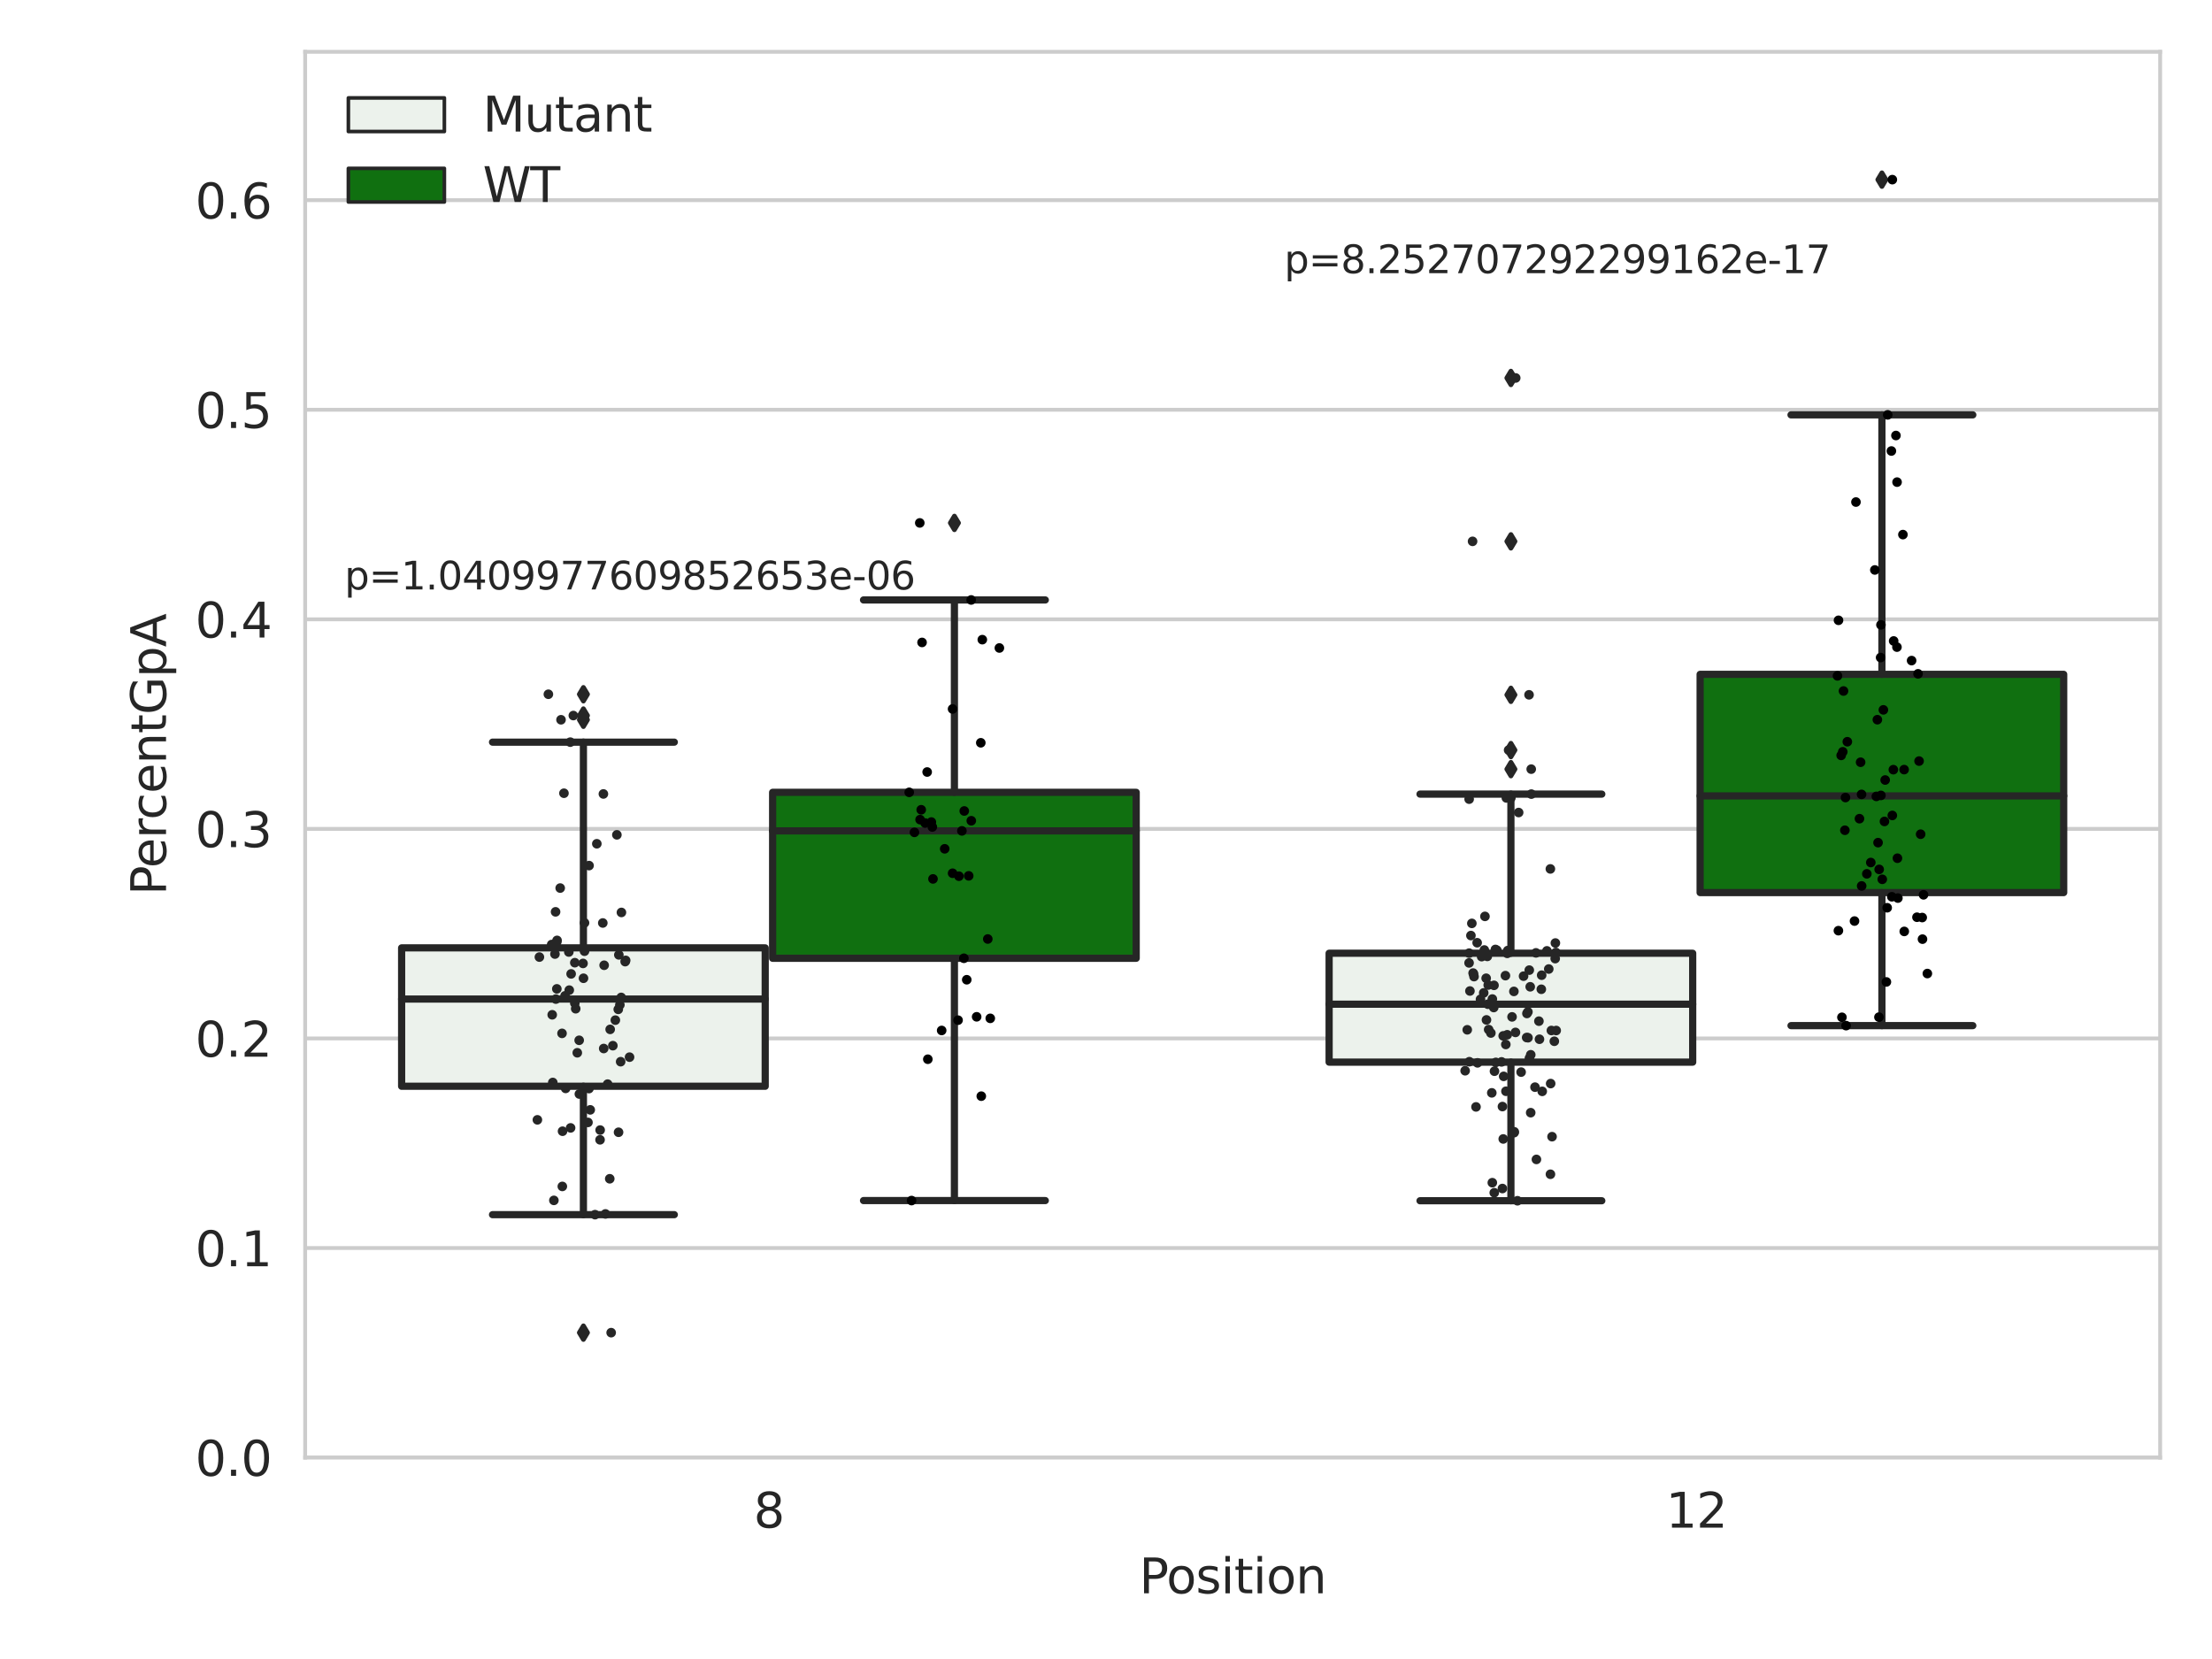 <?xml version="1.0" encoding="utf-8" standalone="no"?>
<!DOCTYPE svg PUBLIC "-//W3C//DTD SVG 1.1//EN"
  "http://www.w3.org/Graphics/SVG/1.1/DTD/svg11.dtd">
<svg xmlns:xlink="http://www.w3.org/1999/xlink" width="460.8pt" height="345.6pt" viewBox="0 0 460.8 345.6" xmlns="http://www.w3.org/2000/svg" version="1.1">
 <defs>
  <style type="text/css">*{stroke-linejoin: round; stroke-linecap: butt}</style>
 </defs>
 <g id="figure_1">
  <g id="patch_1">
   <path d="M 0 345.6 
L 460.8 345.6 
L 460.8 0 
L 0 0 
z
" style="fill: #ffffff"/>
  </g>
  <g id="axes_1">
   <g id="patch_2">
    <path d="M 63.571 303.64 
L 450 303.64 
L 450 10.8 
L 63.571 10.8 
z
" style="fill: #ffffff"/>
   </g>
   <g id="matplotlib.axis_1">
    <g id="xtick_1">
     <g id="text_1">
      <!-- 8 -->
      <g style="fill: #262626" transform="translate(156.997 318.238)scale(0.1 -0.1)">
       <defs>
        <path id="DejaVuSans-38" d="M 2034 2216 
Q 1584 2216 1326 1975 
Q 1069 1734 1069 1313 
Q 1069 891 1326 650 
Q 1584 409 2034 409 
Q 2484 409 2743 651 
Q 3003 894 3003 1313 
Q 3003 1734 2745 1975 
Q 2488 2216 2034 2216 
z
M 1403 2484 
Q 997 2584 770 2862 
Q 544 3141 544 3541 
Q 544 4100 942 4425 
Q 1341 4750 2034 4750 
Q 2731 4750 3128 4425 
Q 3525 4100 3525 3541 
Q 3525 3141 3298 2862 
Q 3072 2584 2669 2484 
Q 3125 2378 3379 2068 
Q 3634 1759 3634 1313 
Q 3634 634 3220 271 
Q 2806 -91 2034 -91 
Q 1263 -91 848 271 
Q 434 634 434 1313 
Q 434 1759 690 2068 
Q 947 2378 1403 2484 
z
M 1172 3481 
Q 1172 3119 1398 2916 
Q 1625 2713 2034 2713 
Q 2441 2713 2670 2916 
Q 2900 3119 2900 3481 
Q 2900 3844 2670 4047 
Q 2441 4250 2034 4250 
Q 1625 4250 1398 4047 
Q 1172 3844 1172 3481 
z
" transform="scale(0.016)"/>
       </defs>
       <use xlink:href="#DejaVuSans-38"/>
      </g>
     </g>
    </g>
    <g id="xtick_2">
     <g id="text_2">
      <!-- 12 -->
      <g style="fill: #262626" transform="translate(347.03 318.238)scale(0.1 -0.1)">
       <defs>
        <path id="DejaVuSans-31" d="M 794 531 
L 1825 531 
L 1825 4091 
L 703 3866 
L 703 4441 
L 1819 4666 
L 2450 4666 
L 2450 531 
L 3481 531 
L 3481 0 
L 794 0 
L 794 531 
z
" transform="scale(0.016)"/>
        <path id="DejaVuSans-32" d="M 1228 531 
L 3431 531 
L 3431 0 
L 469 0 
L 469 531 
Q 828 903 1448 1529 
Q 2069 2156 2228 2338 
Q 2531 2678 2651 2914 
Q 2772 3150 2772 3378 
Q 2772 3750 2511 3984 
Q 2250 4219 1831 4219 
Q 1534 4219 1204 4116 
Q 875 4013 500 3803 
L 500 4441 
Q 881 4594 1212 4672 
Q 1544 4750 1819 4750 
Q 2544 4750 2975 4387 
Q 3406 4025 3406 3419 
Q 3406 3131 3298 2873 
Q 3191 2616 2906 2266 
Q 2828 2175 2409 1742 
Q 1991 1309 1228 531 
z
" transform="scale(0.016)"/>
       </defs>
       <use xlink:href="#DejaVuSans-31"/>
       <use xlink:href="#DejaVuSans-32" x="63.623"/>
      </g>
     </g>
    </g>
    <g id="text_3">
     <!-- Position -->
     <g style="fill: #262626" transform="translate(237.322 331.917)scale(0.1 -0.1)">
      <defs>
       <path id="DejaVuSans-50" d="M 1259 4147 
L 1259 2394 
L 2053 2394 
Q 2494 2394 2734 2622 
Q 2975 2850 2975 3272 
Q 2975 3691 2734 3919 
Q 2494 4147 2053 4147 
L 1259 4147 
z
M 628 4666 
L 2053 4666 
Q 2838 4666 3239 4311 
Q 3641 3956 3641 3272 
Q 3641 2581 3239 2228 
Q 2838 1875 2053 1875 
L 1259 1875 
L 1259 0 
L 628 0 
L 628 4666 
z
" transform="scale(0.016)"/>
       <path id="DejaVuSans-6f" d="M 1959 3097 
Q 1497 3097 1228 2736 
Q 959 2375 959 1747 
Q 959 1119 1226 758 
Q 1494 397 1959 397 
Q 2419 397 2687 759 
Q 2956 1122 2956 1747 
Q 2956 2369 2687 2733 
Q 2419 3097 1959 3097 
z
M 1959 3584 
Q 2709 3584 3137 3096 
Q 3566 2609 3566 1747 
Q 3566 888 3137 398 
Q 2709 -91 1959 -91 
Q 1206 -91 779 398 
Q 353 888 353 1747 
Q 353 2609 779 3096 
Q 1206 3584 1959 3584 
z
" transform="scale(0.016)"/>
       <path id="DejaVuSans-73" d="M 2834 3397 
L 2834 2853 
Q 2591 2978 2328 3040 
Q 2066 3103 1784 3103 
Q 1356 3103 1142 2972 
Q 928 2841 928 2578 
Q 928 2378 1081 2264 
Q 1234 2150 1697 2047 
L 1894 2003 
Q 2506 1872 2764 1633 
Q 3022 1394 3022 966 
Q 3022 478 2636 193 
Q 2250 -91 1575 -91 
Q 1294 -91 989 -36 
Q 684 19 347 128 
L 347 722 
Q 666 556 975 473 
Q 1284 391 1588 391 
Q 1994 391 2212 530 
Q 2431 669 2431 922 
Q 2431 1156 2273 1281 
Q 2116 1406 1581 1522 
L 1381 1569 
Q 847 1681 609 1914 
Q 372 2147 372 2553 
Q 372 3047 722 3315 
Q 1072 3584 1716 3584 
Q 2034 3584 2315 3537 
Q 2597 3491 2834 3397 
z
" transform="scale(0.016)"/>
       <path id="DejaVuSans-69" d="M 603 3500 
L 1178 3500 
L 1178 0 
L 603 0 
L 603 3500 
z
M 603 4863 
L 1178 4863 
L 1178 4134 
L 603 4134 
L 603 4863 
z
" transform="scale(0.016)"/>
       <path id="DejaVuSans-74" d="M 1172 4494 
L 1172 3500 
L 2356 3500 
L 2356 3053 
L 1172 3053 
L 1172 1153 
Q 1172 725 1289 603 
Q 1406 481 1766 481 
L 2356 481 
L 2356 0 
L 1766 0 
Q 1100 0 847 248 
Q 594 497 594 1153 
L 594 3053 
L 172 3053 
L 172 3500 
L 594 3500 
L 594 4494 
L 1172 4494 
z
" transform="scale(0.016)"/>
       <path id="DejaVuSans-6e" d="M 3513 2113 
L 3513 0 
L 2938 0 
L 2938 2094 
Q 2938 2591 2744 2837 
Q 2550 3084 2163 3084 
Q 1697 3084 1428 2787 
Q 1159 2491 1159 1978 
L 1159 0 
L 581 0 
L 581 3500 
L 1159 3500 
L 1159 2956 
Q 1366 3272 1645 3428 
Q 1925 3584 2291 3584 
Q 2894 3584 3203 3211 
Q 3513 2838 3513 2113 
z
" transform="scale(0.016)"/>
      </defs>
      <use xlink:href="#DejaVuSans-50"/>
      <use xlink:href="#DejaVuSans-6f" x="56.678"/>
      <use xlink:href="#DejaVuSans-73" x="117.859"/>
      <use xlink:href="#DejaVuSans-69" x="169.959"/>
      <use xlink:href="#DejaVuSans-74" x="197.742"/>
      <use xlink:href="#DejaVuSans-69" x="236.951"/>
      <use xlink:href="#DejaVuSans-6f" x="264.734"/>
      <use xlink:href="#DejaVuSans-6e" x="325.916"/>
     </g>
    </g>
   </g>
   <g id="matplotlib.axis_2">
    <g id="ytick_1">
     <g id="line2d_1">
      <path d="M 63.571 303.64 
L 450 303.64 
" clip-path="url(#p629326b044)" style="fill: none; stroke: #cccccc; stroke-width: 0.8; stroke-linecap: round"/>
     </g>
     <g id="text_4">
      <!-- 0.0 -->
      <g style="fill: #262626" transform="translate(40.668 307.439)scale(0.1 -0.1)">
       <defs>
        <path id="DejaVuSans-30" d="M 2034 4250 
Q 1547 4250 1301 3770 
Q 1056 3291 1056 2328 
Q 1056 1369 1301 889 
Q 1547 409 2034 409 
Q 2525 409 2770 889 
Q 3016 1369 3016 2328 
Q 3016 3291 2770 3770 
Q 2525 4250 2034 4250 
z
M 2034 4750 
Q 2819 4750 3233 4129 
Q 3647 3509 3647 2328 
Q 3647 1150 3233 529 
Q 2819 -91 2034 -91 
Q 1250 -91 836 529 
Q 422 1150 422 2328 
Q 422 3509 836 4129 
Q 1250 4750 2034 4750 
z
" transform="scale(0.016)"/>
        <path id="DejaVuSans-2e" d="M 684 794 
L 1344 794 
L 1344 0 
L 684 0 
L 684 794 
z
" transform="scale(0.016)"/>
       </defs>
       <use xlink:href="#DejaVuSans-30"/>
       <use xlink:href="#DejaVuSans-2e" x="63.623"/>
       <use xlink:href="#DejaVuSans-30" x="95.41"/>
      </g>
     </g>
    </g>
    <g id="ytick_2">
     <g id="line2d_2">
      <path d="M 63.571 259.984 
L 450 259.984 
" clip-path="url(#p629326b044)" style="fill: none; stroke: #cccccc; stroke-width: 0.8; stroke-linecap: round"/>
     </g>
     <g id="text_5">
      <!-- 0.1 -->
      <g style="fill: #262626" transform="translate(40.668 263.783)scale(0.1 -0.1)">
       <use xlink:href="#DejaVuSans-30"/>
       <use xlink:href="#DejaVuSans-2e" x="63.623"/>
       <use xlink:href="#DejaVuSans-31" x="95.41"/>
      </g>
     </g>
    </g>
    <g id="ytick_3">
     <g id="line2d_3">
      <path d="M 63.571 216.328 
L 450 216.328 
" clip-path="url(#p629326b044)" style="fill: none; stroke: #cccccc; stroke-width: 0.8; stroke-linecap: round"/>
     </g>
     <g id="text_6">
      <!-- 0.2 -->
      <g style="fill: #262626" transform="translate(40.668 220.127)scale(0.1 -0.1)">
       <use xlink:href="#DejaVuSans-30"/>
       <use xlink:href="#DejaVuSans-2e" x="63.623"/>
       <use xlink:href="#DejaVuSans-32" x="95.41"/>
      </g>
     </g>
    </g>
    <g id="ytick_4">
     <g id="line2d_4">
      <path d="M 63.571 172.671 
L 450 172.671 
" clip-path="url(#p629326b044)" style="fill: none; stroke: #cccccc; stroke-width: 0.8; stroke-linecap: round"/>
     </g>
     <g id="text_7">
      <!-- 0.3 -->
      <g style="fill: #262626" transform="translate(40.668 176.47)scale(0.1 -0.1)">
       <defs>
        <path id="DejaVuSans-33" d="M 2597 2516 
Q 3050 2419 3304 2112 
Q 3559 1806 3559 1356 
Q 3559 666 3084 287 
Q 2609 -91 1734 -91 
Q 1441 -91 1130 -33 
Q 819 25 488 141 
L 488 750 
Q 750 597 1062 519 
Q 1375 441 1716 441 
Q 2309 441 2620 675 
Q 2931 909 2931 1356 
Q 2931 1769 2642 2001 
Q 2353 2234 1838 2234 
L 1294 2234 
L 1294 2753 
L 1863 2753 
Q 2328 2753 2575 2939 
Q 2822 3125 2822 3475 
Q 2822 3834 2567 4026 
Q 2313 4219 1838 4219 
Q 1578 4219 1281 4162 
Q 984 4106 628 3988 
L 628 4550 
Q 988 4650 1302 4700 
Q 1616 4750 1894 4750 
Q 2613 4750 3031 4423 
Q 3450 4097 3450 3541 
Q 3450 3153 3228 2886 
Q 3006 2619 2597 2516 
z
" transform="scale(0.016)"/>
       </defs>
       <use xlink:href="#DejaVuSans-30"/>
       <use xlink:href="#DejaVuSans-2e" x="63.623"/>
       <use xlink:href="#DejaVuSans-33" x="95.41"/>
      </g>
     </g>
    </g>
    <g id="ytick_5">
     <g id="line2d_5">
      <path d="M 63.571 129.015 
L 450 129.015 
" clip-path="url(#p629326b044)" style="fill: none; stroke: #cccccc; stroke-width: 0.8; stroke-linecap: round"/>
     </g>
     <g id="text_8">
      <!-- 0.4 -->
      <g style="fill: #262626" transform="translate(40.668 132.814)scale(0.1 -0.1)">
       <defs>
        <path id="DejaVuSans-34" d="M 2419 4116 
L 825 1625 
L 2419 1625 
L 2419 4116 
z
M 2253 4666 
L 3047 4666 
L 3047 1625 
L 3713 1625 
L 3713 1100 
L 3047 1100 
L 3047 0 
L 2419 0 
L 2419 1100 
L 313 1100 
L 313 1709 
L 2253 4666 
z
" transform="scale(0.016)"/>
       </defs>
       <use xlink:href="#DejaVuSans-30"/>
       <use xlink:href="#DejaVuSans-2e" x="63.623"/>
       <use xlink:href="#DejaVuSans-34" x="95.41"/>
      </g>
     </g>
    </g>
    <g id="ytick_6">
     <g id="line2d_6">
      <path d="M 63.571 85.359 
L 450 85.359 
" clip-path="url(#p629326b044)" style="fill: none; stroke: #cccccc; stroke-width: 0.8; stroke-linecap: round"/>
     </g>
     <g id="text_9">
      <!-- 0.5 -->
      <g style="fill: #262626" transform="translate(40.668 89.158)scale(0.1 -0.1)">
       <defs>
        <path id="DejaVuSans-35" d="M 691 4666 
L 3169 4666 
L 3169 4134 
L 1269 4134 
L 1269 2991 
Q 1406 3038 1543 3061 
Q 1681 3084 1819 3084 
Q 2600 3084 3056 2656 
Q 3513 2228 3513 1497 
Q 3513 744 3044 326 
Q 2575 -91 1722 -91 
Q 1428 -91 1123 -41 
Q 819 9 494 109 
L 494 744 
Q 775 591 1075 516 
Q 1375 441 1709 441 
Q 2250 441 2565 725 
Q 2881 1009 2881 1497 
Q 2881 1984 2565 2268 
Q 2250 2553 1709 2553 
Q 1456 2553 1204 2497 
Q 953 2441 691 2322 
L 691 4666 
z
" transform="scale(0.016)"/>
       </defs>
       <use xlink:href="#DejaVuSans-30"/>
       <use xlink:href="#DejaVuSans-2e" x="63.623"/>
       <use xlink:href="#DejaVuSans-35" x="95.41"/>
      </g>
     </g>
    </g>
    <g id="ytick_7">
     <g id="line2d_7">
      <path d="M 63.571 41.703 
L 450 41.703 
" clip-path="url(#p629326b044)" style="fill: none; stroke: #cccccc; stroke-width: 0.8; stroke-linecap: round"/>
     </g>
     <g id="text_10">
      <!-- 0.6 -->
      <g style="fill: #262626" transform="translate(40.668 45.502)scale(0.1 -0.1)">
       <defs>
        <path id="DejaVuSans-36" d="M 2113 2584 
Q 1688 2584 1439 2293 
Q 1191 2003 1191 1497 
Q 1191 994 1439 701 
Q 1688 409 2113 409 
Q 2538 409 2786 701 
Q 3034 994 3034 1497 
Q 3034 2003 2786 2293 
Q 2538 2584 2113 2584 
z
M 3366 4563 
L 3366 3988 
Q 3128 4100 2886 4159 
Q 2644 4219 2406 4219 
Q 1781 4219 1451 3797 
Q 1122 3375 1075 2522 
Q 1259 2794 1537 2939 
Q 1816 3084 2150 3084 
Q 2853 3084 3261 2657 
Q 3669 2231 3669 1497 
Q 3669 778 3244 343 
Q 2819 -91 2113 -91 
Q 1303 -91 875 529 
Q 447 1150 447 2328 
Q 447 3434 972 4092 
Q 1497 4750 2381 4750 
Q 2619 4750 2861 4703 
Q 3103 4656 3366 4563 
z
" transform="scale(0.016)"/>
       </defs>
       <use xlink:href="#DejaVuSans-30"/>
       <use xlink:href="#DejaVuSans-2e" x="63.623"/>
       <use xlink:href="#DejaVuSans-36" x="95.41"/>
      </g>
     </g>
    </g>
    <g id="text_11">
     <!-- PercentGpA -->
     <g style="fill: #262626" transform="translate(34.588 186.497)rotate(-90)scale(0.1 -0.1)">
      <defs>
       <path id="DejaVuSans-65" d="M 3597 1894 
L 3597 1613 
L 953 1613 
Q 991 1019 1311 708 
Q 1631 397 2203 397 
Q 2534 397 2845 478 
Q 3156 559 3463 722 
L 3463 178 
Q 3153 47 2828 -22 
Q 2503 -91 2169 -91 
Q 1331 -91 842 396 
Q 353 884 353 1716 
Q 353 2575 817 3079 
Q 1281 3584 2069 3584 
Q 2775 3584 3186 3129 
Q 3597 2675 3597 1894 
z
M 3022 2063 
Q 3016 2534 2758 2815 
Q 2500 3097 2075 3097 
Q 1594 3097 1305 2825 
Q 1016 2553 972 2059 
L 3022 2063 
z
" transform="scale(0.016)"/>
       <path id="DejaVuSans-72" d="M 2631 2963 
Q 2534 3019 2420 3045 
Q 2306 3072 2169 3072 
Q 1681 3072 1420 2755 
Q 1159 2438 1159 1844 
L 1159 0 
L 581 0 
L 581 3500 
L 1159 3500 
L 1159 2956 
Q 1341 3275 1631 3429 
Q 1922 3584 2338 3584 
Q 2397 3584 2469 3576 
Q 2541 3569 2628 3553 
L 2631 2963 
z
" transform="scale(0.016)"/>
       <path id="DejaVuSans-63" d="M 3122 3366 
L 3122 2828 
Q 2878 2963 2633 3030 
Q 2388 3097 2138 3097 
Q 1578 3097 1268 2742 
Q 959 2388 959 1747 
Q 959 1106 1268 751 
Q 1578 397 2138 397 
Q 2388 397 2633 464 
Q 2878 531 3122 666 
L 3122 134 
Q 2881 22 2623 -34 
Q 2366 -91 2075 -91 
Q 1284 -91 818 406 
Q 353 903 353 1747 
Q 353 2603 823 3093 
Q 1294 3584 2113 3584 
Q 2378 3584 2631 3529 
Q 2884 3475 3122 3366 
z
" transform="scale(0.016)"/>
       <path id="DejaVuSans-47" d="M 3809 666 
L 3809 1919 
L 2778 1919 
L 2778 2438 
L 4434 2438 
L 4434 434 
Q 4069 175 3628 42 
Q 3188 -91 2688 -91 
Q 1594 -91 976 548 
Q 359 1188 359 2328 
Q 359 3472 976 4111 
Q 1594 4750 2688 4750 
Q 3144 4750 3555 4637 
Q 3966 4525 4313 4306 
L 4313 3634 
Q 3963 3931 3569 4081 
Q 3175 4231 2741 4231 
Q 1884 4231 1454 3753 
Q 1025 3275 1025 2328 
Q 1025 1384 1454 906 
Q 1884 428 2741 428 
Q 3075 428 3337 486 
Q 3600 544 3809 666 
z
" transform="scale(0.016)"/>
       <path id="DejaVuSans-70" d="M 1159 525 
L 1159 -1331 
L 581 -1331 
L 581 3500 
L 1159 3500 
L 1159 2969 
Q 1341 3281 1617 3432 
Q 1894 3584 2278 3584 
Q 2916 3584 3314 3078 
Q 3713 2572 3713 1747 
Q 3713 922 3314 415 
Q 2916 -91 2278 -91 
Q 1894 -91 1617 61 
Q 1341 213 1159 525 
z
M 3116 1747 
Q 3116 2381 2855 2742 
Q 2594 3103 2138 3103 
Q 1681 3103 1420 2742 
Q 1159 2381 1159 1747 
Q 1159 1113 1420 752 
Q 1681 391 2138 391 
Q 2594 391 2855 752 
Q 3116 1113 3116 1747 
z
" transform="scale(0.016)"/>
       <path id="DejaVuSans-41" d="M 2188 4044 
L 1331 1722 
L 3047 1722 
L 2188 4044 
z
M 1831 4666 
L 2547 4666 
L 4325 0 
L 3669 0 
L 3244 1197 
L 1141 1197 
L 716 0 
L 50 0 
L 1831 4666 
z
" transform="scale(0.016)"/>
      </defs>
      <use xlink:href="#DejaVuSans-50"/>
      <use xlink:href="#DejaVuSans-65" x="56.678"/>
      <use xlink:href="#DejaVuSans-72" x="118.201"/>
      <use xlink:href="#DejaVuSans-63" x="157.064"/>
      <use xlink:href="#DejaVuSans-65" x="212.045"/>
      <use xlink:href="#DejaVuSans-6e" x="273.568"/>
      <use xlink:href="#DejaVuSans-74" x="336.947"/>
      <use xlink:href="#DejaVuSans-47" x="376.156"/>
      <use xlink:href="#DejaVuSans-70" x="453.646"/>
      <use xlink:href="#DejaVuSans-41" x="517.123"/>
     </g>
    </g>
   </g>
   <g id="patch_3">
    <path d="M 83.666 226.289 
L 159.406 226.289 
L 159.406 197.459 
L 83.666 197.459 
L 83.666 226.289 
z
" clip-path="url(#p629326b044)" style="fill: #ecf2ec; stroke: #262626; stroke-width: 1.5; stroke-linejoin: miter"/>
   </g>
   <g id="patch_4">
    <path d="M 160.951 199.625 
L 236.691 199.625 
L 236.691 165.057 
L 160.951 165.057 
L 160.951 199.625 
z
" clip-path="url(#p629326b044)" style="fill: #107010; stroke: #262626; stroke-width: 1.5; stroke-linejoin: miter"/>
   </g>
   <g id="patch_5">
    <path d="M 276.88 221.264 
L 352.62 221.264 
L 352.62 198.579 
L 276.88 198.579 
L 276.88 221.264 
z
" clip-path="url(#p629326b044)" style="fill: #ecf2ec; stroke: #262626; stroke-width: 1.5; stroke-linejoin: miter"/>
   </g>
   <g id="patch_6">
    <path d="M 354.166 185.944 
L 429.906 185.944 
L 429.906 140.475 
L 354.166 140.475 
L 354.166 185.944 
z
" clip-path="url(#p629326b044)" style="fill: #107010; stroke: #262626; stroke-width: 1.5; stroke-linejoin: miter"/>
   </g>
   <g id="patch_7">
    <path d="M 160.178 303.64 
L 160.178 303.64 
L 160.178 303.64 
L 160.178 303.64 
z
" clip-path="url(#p629326b044)" style="fill: #ecf2ec; stroke: #262626; stroke-width: 0.75; stroke-linejoin: miter"/>
   </g>
   <g id="patch_8">
    <path d="M 160.178 303.64 
L 160.178 303.64 
L 160.178 303.64 
L 160.178 303.64 
z
" clip-path="url(#p629326b044)" style="fill: #107010; stroke: #262626; stroke-width: 0.75; stroke-linejoin: miter"/>
   </g>
   <g id="PathCollection_1"/>
   <g id="PathCollection_2"/>
   <g id="line2d_8">
    <path d="M 121.536 226.289 
L 121.536 253.036 
" clip-path="url(#p629326b044)" style="fill: none; stroke: #262626; stroke-width: 1.5; stroke-linecap: round"/>
   </g>
   <g id="line2d_9">
    <path d="M 121.536 197.459 
L 121.536 154.603 
" clip-path="url(#p629326b044)" style="fill: none; stroke: #262626; stroke-width: 1.5; stroke-linecap: round"/>
   </g>
   <g id="line2d_10">
    <path d="M 102.601 253.036 
L 140.471 253.036 
" clip-path="url(#p629326b044)" style="fill: none; stroke: #262626; stroke-width: 1.5; stroke-linecap: round"/>
   </g>
   <g id="line2d_11">
    <path d="M 102.601 154.603 
L 140.471 154.603 
" clip-path="url(#p629326b044)" style="fill: none; stroke: #262626; stroke-width: 1.5; stroke-linecap: round"/>
   </g>
   <g id="line2d_12">
    <defs>
     <path id="m29def7bbbc" d="M -0 1.414 
L 0.849 0 
L 0 -1.414 
L -0.849 -0 
z
" style="stroke: #262626; stroke-linejoin: miter"/>
    </defs>
    <g clip-path="url(#p629326b044)">
     <use xlink:href="#m29def7bbbc" x="121.536" y="277.617" style="fill: #262626; stroke: #262626; stroke-linejoin: miter"/>
     <use xlink:href="#m29def7bbbc" x="121.536" y="149.941" style="fill: #262626; stroke: #262626; stroke-linejoin: miter"/>
     <use xlink:href="#m29def7bbbc" x="121.536" y="144.626" style="fill: #262626; stroke: #262626; stroke-linejoin: miter"/>
     <use xlink:href="#m29def7bbbc" x="121.536" y="149.062" style="fill: #262626; stroke: #262626; stroke-linejoin: miter"/>
    </g>
   </g>
   <g id="line2d_13">
    <path d="M 198.821 199.625 
L 198.821 250.102 
" clip-path="url(#p629326b044)" style="fill: none; stroke: #262626; stroke-width: 1.5; stroke-linecap: round"/>
   </g>
   <g id="line2d_14">
    <path d="M 198.821 165.057 
L 198.821 124.981 
" clip-path="url(#p629326b044)" style="fill: none; stroke: #262626; stroke-width: 1.5; stroke-linecap: round"/>
   </g>
   <g id="line2d_15">
    <path d="M 179.886 250.102 
L 217.756 250.102 
" clip-path="url(#p629326b044)" style="fill: none; stroke: #262626; stroke-width: 1.5; stroke-linecap: round"/>
   </g>
   <g id="line2d_16">
    <path d="M 179.886 124.981 
L 217.756 124.981 
" clip-path="url(#p629326b044)" style="fill: none; stroke: #262626; stroke-width: 1.5; stroke-linecap: round"/>
   </g>
   <g id="line2d_17">
    <g clip-path="url(#p629326b044)">
     <use xlink:href="#m29def7bbbc" x="198.821" y="108.934" style="fill: #262626; stroke: #262626; stroke-linejoin: miter"/>
    </g>
   </g>
   <g id="line2d_18">
    <path d="M 314.75 221.264 
L 314.75 250.139 
" clip-path="url(#p629326b044)" style="fill: none; stroke: #262626; stroke-width: 1.5; stroke-linecap: round"/>
   </g>
   <g id="line2d_19">
    <path d="M 314.75 198.579 
L 314.75 165.427 
" clip-path="url(#p629326b044)" style="fill: none; stroke: #262626; stroke-width: 1.5; stroke-linecap: round"/>
   </g>
   <g id="line2d_20">
    <path d="M 295.815 250.139 
L 333.685 250.139 
" clip-path="url(#p629326b044)" style="fill: none; stroke: #262626; stroke-width: 1.5; stroke-linecap: round"/>
   </g>
   <g id="line2d_21">
    <path d="M 295.815 165.427 
L 333.685 165.427 
" clip-path="url(#p629326b044)" style="fill: none; stroke: #262626; stroke-width: 1.5; stroke-linecap: round"/>
   </g>
   <g id="line2d_22">
    <g clip-path="url(#p629326b044)">
     <use xlink:href="#m29def7bbbc" x="314.75" y="112.773" style="fill: #262626; stroke: #262626; stroke-linejoin: miter"/>
     <use xlink:href="#m29def7bbbc" x="314.75" y="144.744" style="fill: #262626; stroke: #262626; stroke-linejoin: miter"/>
     <use xlink:href="#m29def7bbbc" x="314.75" y="156.256" style="fill: #262626; stroke: #262626; stroke-linejoin: miter"/>
     <use xlink:href="#m29def7bbbc" x="314.75" y="160.226" style="fill: #262626; stroke: #262626; stroke-linejoin: miter"/>
     <use xlink:href="#m29def7bbbc" x="314.75" y="78.736" style="fill: #262626; stroke: #262626; stroke-linejoin: miter"/>
    </g>
   </g>
   <g id="line2d_23">
    <path d="M 392.036 185.944 
L 392.036 213.658 
" clip-path="url(#p629326b044)" style="fill: none; stroke: #262626; stroke-width: 1.5; stroke-linecap: round"/>
   </g>
   <g id="line2d_24">
    <path d="M 392.036 140.475 
L 392.036 86.423 
" clip-path="url(#p629326b044)" style="fill: none; stroke: #262626; stroke-width: 1.5; stroke-linecap: round"/>
   </g>
   <g id="line2d_25">
    <path d="M 373.101 213.658 
L 410.971 213.658 
" clip-path="url(#p629326b044)" style="fill: none; stroke: #262626; stroke-width: 1.5; stroke-linecap: round"/>
   </g>
   <g id="line2d_26">
    <path d="M 373.101 86.423 
L 410.971 86.423 
" clip-path="url(#p629326b044)" style="fill: none; stroke: #262626; stroke-width: 1.5; stroke-linecap: round"/>
   </g>
   <g id="line2d_27">
    <g clip-path="url(#p629326b044)">
     <use xlink:href="#m29def7bbbc" x="392.036" y="37.422" style="fill: #262626; stroke: #262626; stroke-linejoin: miter"/>
    </g>
   </g>
   <g id="line2d_28">
    <path d="M 83.666 208.126 
L 159.406 208.126 
" clip-path="url(#p629326b044)" style="fill: none; stroke: #262626; stroke-width: 1.5; stroke-linecap: round"/>
   </g>
   <g id="line2d_29">
    <path d="M 160.951 173.088 
L 236.691 173.088 
" clip-path="url(#p629326b044)" style="fill: none; stroke: #262626; stroke-width: 1.5; stroke-linecap: round"/>
   </g>
   <g id="line2d_30">
    <path d="M 276.88 209.195 
L 352.62 209.195 
" clip-path="url(#p629326b044)" style="fill: none; stroke: #262626; stroke-width: 1.5; stroke-linecap: round"/>
   </g>
   <g id="line2d_31">
    <path d="M 354.166 165.801 
L 429.906 165.801 
" clip-path="url(#p629326b044)" style="fill: none; stroke: #262626; stroke-width: 1.5; stroke-linecap: round"/>
   </g>
   <g id="patch_9">
    <path d="M 63.571 303.64 
L 63.571 10.8 
" style="fill: none; stroke: #cccccc; stroke-width: 0.8; stroke-linejoin: miter; stroke-linecap: square"/>
   </g>
   <g id="patch_10">
    <path d="M 450 303.64 
L 450 10.8 
" style="fill: none; stroke: #cccccc; stroke-width: 0.8; stroke-linejoin: miter; stroke-linecap: square"/>
   </g>
   <g id="patch_11">
    <path d="M 63.571 303.64 
L 450 303.64 
" style="fill: none; stroke: #cccccc; stroke-width: 0.8; stroke-linejoin: miter; stroke-linecap: square"/>
   </g>
   <g id="patch_12">
    <path d="M 63.571 10.8 
L 450 10.8 
" style="fill: none; stroke: #cccccc; stroke-width: 0.8; stroke-linejoin: miter; stroke-linecap: square"/>
   </g>
   <g id="PathCollection_3">
    <defs>
     <path id="C0_0_e00aa4ef51" d="M 0 1 
C 0.265 1 0.52 0.895 0.707 0.707 
C 0.895 0.52 1 0.265 1 -0 
C 1 -0.265 0.895 -0.52 0.707 -0.707 
C 0.52 -0.895 0.265 -1 0 -1 
C -0.265 -1 -0.52 -0.895 -0.707 -0.707 
C -0.895 -0.52 -1 -0.265 -1 0 
C -1 0.265 -0.895 0.52 -0.707 0.707 
C -0.52 0.895 -0.265 1 0 1 
z
"/>
    </defs>
    <g clip-path="url(#p629326b044)">
     <use xlink:href="#C0_0_e00aa4ef51" x="125.001" y="237.444" style="fill: #262626"/>
    </g>
    <g clip-path="url(#p629326b044)">
     <use xlink:href="#C0_0_e00aa4ef51" x="115.736" y="189.952" style="fill: #262626"/>
    </g>
    <g clip-path="url(#p629326b044)">
     <use xlink:href="#C0_0_e00aa4ef51" x="127.022" y="245.559" style="fill: #262626"/>
    </g>
    <g clip-path="url(#p629326b044)">
     <use xlink:href="#C0_0_e00aa4ef51" x="129.406" y="207.784" style="fill: #262626"/>
    </g>
    <g clip-path="url(#p629326b044)">
     <use xlink:href="#C0_0_e00aa4ef51" x="117.834" y="226.734" style="fill: #262626"/>
    </g>
    <g clip-path="url(#p629326b044)">
     <use xlink:href="#C0_0_e00aa4ef51" x="130.338" y="200.067" style="fill: #262626"/>
    </g>
    <g clip-path="url(#p629326b044)">
     <use xlink:href="#C0_0_e00aa4ef51" x="116.699" y="185" style="fill: #262626"/>
    </g>
    <g clip-path="url(#p629326b044)">
     <use xlink:href="#C0_0_e00aa4ef51" x="121.765" y="198.153" style="fill: #262626"/>
    </g>
    <g clip-path="url(#p629326b044)">
     <use xlink:href="#C0_0_e00aa4ef51" x="117.145" y="247.154" style="fill: #262626"/>
    </g>
    <g clip-path="url(#p629326b044)">
     <use xlink:href="#C0_0_e00aa4ef51" x="120.695" y="227.905" style="fill: #262626"/>
    </g>
    <g clip-path="url(#p629326b044)">
     <use xlink:href="#C0_0_e00aa4ef51" x="118.864" y="234.961" style="fill: #262626"/>
    </g>
    <g clip-path="url(#p629326b044)">
     <use xlink:href="#C0_0_e00aa4ef51" x="118.59" y="206.262" style="fill: #262626"/>
    </g>
    <g clip-path="url(#p629326b044)">
     <use xlink:href="#C0_0_e00aa4ef51" x="130.235" y="200.326" style="fill: #262626"/>
    </g>
    <g clip-path="url(#p629326b044)">
     <use xlink:href="#C0_0_e00aa4ef51" x="115.971" y="196.248" style="fill: #262626"/>
    </g>
    <g clip-path="url(#p629326b044)">
     <use xlink:href="#C0_0_e00aa4ef51" x="115.155" y="225.501" style="fill: #262626"/>
    </g>
    <g clip-path="url(#p629326b044)">
     <use xlink:href="#C0_0_e00aa4ef51" x="123.957" y="253.036" style="fill: #262626"/>
    </g>
    <g clip-path="url(#p629326b044)">
     <use xlink:href="#C0_0_e00aa4ef51" x="129.129" y="209.332" style="fill: #262626"/>
    </g>
    <g clip-path="url(#p629326b044)">
     <use xlink:href="#C0_0_e00aa4ef51" x="128.857" y="235.871" style="fill: #262626"/>
    </g>
    <g clip-path="url(#p629326b044)">
     <use xlink:href="#C0_0_e00aa4ef51" x="115.796" y="208.126" style="fill: #262626"/>
    </g>
    <g clip-path="url(#p629326b044)">
     <use xlink:href="#C0_0_e00aa4ef51" x="119.745" y="200.546" style="fill: #262626"/>
    </g>
    <g clip-path="url(#p629326b044)">
     <use xlink:href="#C0_0_e00aa4ef51" x="125.574" y="192.274" style="fill: #262626"/>
    </g>
    <g clip-path="url(#p629326b044)">
     <use xlink:href="#C0_0_e00aa4ef51" x="125.765" y="218.424" style="fill: #262626"/>
    </g>
    <g clip-path="url(#p629326b044)">
     <use xlink:href="#C0_0_e00aa4ef51" x="126.13" y="252.884" style="fill: #262626"/>
    </g>
    <g clip-path="url(#p629326b044)">
     <use xlink:href="#C0_0_e00aa4ef51" x="128.507" y="173.91" style="fill: #262626"/>
    </g>
    <g clip-path="url(#p629326b044)">
     <use xlink:href="#C0_0_e00aa4ef51" x="119.929" y="210.138" style="fill: #262626"/>
    </g>
    <g clip-path="url(#p629326b044)">
     <use xlink:href="#C0_0_e00aa4ef51" x="117.081" y="215.27" style="fill: #262626"/>
    </g>
    <g clip-path="url(#p629326b044)">
     <use xlink:href="#C0_0_e00aa4ef51" x="116.87" y="149.941" style="fill: #262626"/>
    </g>
    <g clip-path="url(#p629326b044)">
     <use xlink:href="#C0_0_e00aa4ef51" x="118.496" y="198.317" style="fill: #262626"/>
    </g>
    <g clip-path="url(#p629326b044)">
     <use xlink:href="#C0_0_e00aa4ef51" x="128.796" y="210.268" style="fill: #262626"/>
    </g>
    <g clip-path="url(#p629326b044)">
     <use xlink:href="#C0_0_e00aa4ef51" x="117.71" y="207.452" style="fill: #262626"/>
    </g>
    <g clip-path="url(#p629326b044)">
     <use xlink:href="#C0_0_e00aa4ef51" x="115.036" y="211.399" style="fill: #262626"/>
    </g>
    <g clip-path="url(#p629326b044)">
     <use xlink:href="#C0_0_e00aa4ef51" x="129.455" y="190.078" style="fill: #262626"/>
    </g>
    <g clip-path="url(#p629326b044)">
     <use xlink:href="#C0_0_e00aa4ef51" x="131.145" y="220.224" style="fill: #262626"/>
    </g>
    <g clip-path="url(#p629326b044)">
     <use xlink:href="#C0_0_e00aa4ef51" x="119.744" y="208.978" style="fill: #262626"/>
    </g>
    <g clip-path="url(#p629326b044)">
     <use xlink:href="#C0_0_e00aa4ef51" x="122.484" y="233.82" style="fill: #262626"/>
    </g>
    <g clip-path="url(#p629326b044)">
     <use xlink:href="#C0_0_e00aa4ef51" x="129.294" y="221.17" style="fill: #262626"/>
    </g>
    <g clip-path="url(#p629326b044)">
     <use xlink:href="#C0_0_e00aa4ef51" x="114.238" y="144.626" style="fill: #262626"/>
    </g>
    <g clip-path="url(#p629326b044)">
     <use xlink:href="#C0_0_e00aa4ef51" x="120.26" y="219.313" style="fill: #262626"/>
    </g>
    <g clip-path="url(#p629326b044)">
     <use xlink:href="#C0_0_e00aa4ef51" x="128.915" y="198.915" style="fill: #262626"/>
    </g>
    <g clip-path="url(#p629326b044)">
     <use xlink:href="#C0_0_e00aa4ef51" x="128.188" y="212.514" style="fill: #262626"/>
    </g>
    <g clip-path="url(#p629326b044)">
     <use xlink:href="#C0_0_e00aa4ef51" x="122.693" y="226.772" style="fill: #262626"/>
    </g>
    <g clip-path="url(#p629326b044)">
     <use xlink:href="#C0_0_e00aa4ef51" x="115.999" y="205.999" style="fill: #262626"/>
    </g>
    <g clip-path="url(#p629326b044)">
     <use xlink:href="#C0_0_e00aa4ef51" x="116.045" y="195.902" style="fill: #262626"/>
    </g>
    <g clip-path="url(#p629326b044)">
     <use xlink:href="#C0_0_e00aa4ef51" x="115.384" y="250.06" style="fill: #262626"/>
    </g>
    <g clip-path="url(#p629326b044)">
     <use xlink:href="#C0_0_e00aa4ef51" x="121.765" y="192.251" style="fill: #262626"/>
    </g>
    <g clip-path="url(#p629326b044)">
     <use xlink:href="#C0_0_e00aa4ef51" x="111.947" y="233.283" style="fill: #262626"/>
    </g>
    <g clip-path="url(#p629326b044)">
     <use xlink:href="#C0_0_e00aa4ef51" x="122.711" y="180.318" style="fill: #262626"/>
    </g>
    <g clip-path="url(#p629326b044)">
     <use xlink:href="#C0_0_e00aa4ef51" x="124.33" y="175.771" style="fill: #262626"/>
    </g>
    <g clip-path="url(#p629326b044)">
     <use xlink:href="#C0_0_e00aa4ef51" x="127.11" y="214.437" style="fill: #262626"/>
    </g>
    <g clip-path="url(#p629326b044)">
     <use xlink:href="#C0_0_e00aa4ef51" x="126.585" y="225.843" style="fill: #262626"/>
    </g>
    <g clip-path="url(#p629326b044)">
     <use xlink:href="#C0_0_e00aa4ef51" x="127.67" y="217.833" style="fill: #262626"/>
    </g>
    <g clip-path="url(#p629326b044)">
     <use xlink:href="#C0_0_e00aa4ef51" x="121.456" y="200.698" style="fill: #262626"/>
    </g>
    <g clip-path="url(#p629326b044)">
     <use xlink:href="#C0_0_e00aa4ef51" x="118.977" y="202.881" style="fill: #262626"/>
    </g>
    <g clip-path="url(#p629326b044)">
     <use xlink:href="#C0_0_e00aa4ef51" x="117.481" y="165.244" style="fill: #262626"/>
    </g>
    <g clip-path="url(#p629326b044)">
     <use xlink:href="#C0_0_e00aa4ef51" x="117.19" y="235.654" style="fill: #262626"/>
    </g>
    <g clip-path="url(#p629326b044)">
     <use xlink:href="#C0_0_e00aa4ef51" x="125.698" y="165.394" style="fill: #262626"/>
    </g>
    <g clip-path="url(#p629326b044)">
     <use xlink:href="#C0_0_e00aa4ef51" x="120.653" y="216.712" style="fill: #262626"/>
    </g>
    <g clip-path="url(#p629326b044)">
     <use xlink:href="#C0_0_e00aa4ef51" x="115.609" y="198.748" style="fill: #262626"/>
    </g>
    <g clip-path="url(#p629326b044)">
     <use xlink:href="#C0_0_e00aa4ef51" x="114.923" y="196.765" style="fill: #262626"/>
    </g>
    <g clip-path="url(#p629326b044)">
     <use xlink:href="#C0_0_e00aa4ef51" x="127.316" y="277.617" style="fill: #262626"/>
    </g>
    <g clip-path="url(#p629326b044)">
     <use xlink:href="#C0_0_e00aa4ef51" x="118.8" y="154.603" style="fill: #262626"/>
    </g>
    <g clip-path="url(#p629326b044)">
     <use xlink:href="#C0_0_e00aa4ef51" x="125.022" y="235.413" style="fill: #262626"/>
    </g>
    <g clip-path="url(#p629326b044)">
     <use xlink:href="#C0_0_e00aa4ef51" x="119.439" y="149.062" style="fill: #262626"/>
    </g>
    <g clip-path="url(#p629326b044)">
     <use xlink:href="#C0_0_e00aa4ef51" x="112.366" y="199.377" style="fill: #262626"/>
    </g>
    <g clip-path="url(#p629326b044)">
     <use xlink:href="#C0_0_e00aa4ef51" x="125.854" y="201.081" style="fill: #262626"/>
    </g>
    <g clip-path="url(#p629326b044)">
     <use xlink:href="#C0_0_e00aa4ef51" x="122.956" y="231.205" style="fill: #262626"/>
    </g>
    <g clip-path="url(#p629326b044)">
     <use xlink:href="#C0_0_e00aa4ef51" x="121.552" y="203.79" style="fill: #262626"/>
    </g>
   </g>
   <g id="PathCollection_4">
    <defs>
     <path id="C1_0_d969ce3fa6" d="M 0 1 
C 0.265 1 0.52 0.895 0.707 0.707 
C 0.895 0.52 1 0.265 1 -0 
C 1 -0.265 0.895 -0.52 0.707 -0.707 
C 0.52 -0.895 0.265 -1 0 -1 
C -0.265 -1 -0.52 -0.895 -0.707 -0.707 
C -0.895 -0.52 -1 -0.265 -1 0 
C -1 0.265 -0.895 0.52 -0.707 0.707 
C -0.52 0.895 -0.265 1 0 1 
z
"/>
    </defs>
    <g clip-path="url(#p629326b044)">
     <use xlink:href="#C1_0_d969ce3fa6" x="204.421" y="228.352"/>
    </g>
    <g clip-path="url(#p629326b044)">
     <use xlink:href="#C1_0_d969ce3fa6" x="198.444" y="181.913"/>
    </g>
    <g clip-path="url(#p629326b044)">
     <use xlink:href="#C1_0_d969ce3fa6" x="206.291" y="212.141"/>
    </g>
    <g clip-path="url(#p629326b044)">
     <use xlink:href="#C1_0_d969ce3fa6" x="191.671" y="170.744"/>
    </g>
    <g clip-path="url(#p629326b044)">
     <use xlink:href="#C1_0_d969ce3fa6" x="201.391" y="204.098"/>
    </g>
    <g clip-path="url(#p629326b044)">
     <use xlink:href="#C1_0_d969ce3fa6" x="193.283" y="220.656"/>
    </g>
    <g clip-path="url(#p629326b044)">
     <use xlink:href="#C1_0_d969ce3fa6" x="198.439" y="147.689"/>
    </g>
    <g clip-path="url(#p629326b044)">
     <use xlink:href="#C1_0_d969ce3fa6" x="193.144" y="160.824"/>
    </g>
    <g clip-path="url(#p629326b044)">
     <use xlink:href="#C1_0_d969ce3fa6" x="190.497" y="173.399"/>
    </g>
    <g clip-path="url(#p629326b044)">
     <use xlink:href="#C1_0_d969ce3fa6" x="203.453" y="211.818"/>
    </g>
    <g clip-path="url(#p629326b044)">
     <use xlink:href="#C1_0_d969ce3fa6" x="205.773" y="195.612"/>
    </g>
    <g clip-path="url(#p629326b044)">
     <use xlink:href="#C1_0_d969ce3fa6" x="204.317" y="154.736"/>
    </g>
    <g clip-path="url(#p629326b044)">
     <use xlink:href="#C1_0_d969ce3fa6" x="200.798" y="199.625"/>
    </g>
    <g clip-path="url(#p629326b044)">
     <use xlink:href="#C1_0_d969ce3fa6" x="199.581" y="212.521"/>
    </g>
    <g clip-path="url(#p629326b044)">
     <use xlink:href="#C1_0_d969ce3fa6" x="200.874" y="168.942"/>
    </g>
    <g clip-path="url(#p629326b044)">
     <use xlink:href="#C1_0_d969ce3fa6" x="189.894" y="250.102"/>
    </g>
    <g clip-path="url(#p629326b044)">
     <use xlink:href="#C1_0_d969ce3fa6" x="199.762" y="182.525"/>
    </g>
    <g clip-path="url(#p629326b044)">
     <use xlink:href="#C1_0_d969ce3fa6" x="192.08" y="133.831"/>
    </g>
    <g clip-path="url(#p629326b044)">
     <use xlink:href="#C1_0_d969ce3fa6" x="189.406" y="165.057"/>
    </g>
    <g clip-path="url(#p629326b044)">
     <use xlink:href="#C1_0_d969ce3fa6" x="202.313" y="124.981"/>
    </g>
    <g clip-path="url(#p629326b044)">
     <use xlink:href="#C1_0_d969ce3fa6" x="194.36" y="183.094"/>
    </g>
    <g clip-path="url(#p629326b044)">
     <use xlink:href="#C1_0_d969ce3fa6" x="202.338" y="170.976"/>
    </g>
    <g clip-path="url(#p629326b044)">
     <use xlink:href="#C1_0_d969ce3fa6" x="204.634" y="133.252"/>
    </g>
    <g clip-path="url(#p629326b044)">
     <use xlink:href="#C1_0_d969ce3fa6" x="194.222" y="172.275"/>
    </g>
    <g clip-path="url(#p629326b044)">
     <use xlink:href="#C1_0_d969ce3fa6" x="192.72" y="171.453"/>
    </g>
    <g clip-path="url(#p629326b044)">
     <use xlink:href="#C1_0_d969ce3fa6" x="191.607" y="108.934"/>
    </g>
    <g clip-path="url(#p629326b044)">
     <use xlink:href="#C1_0_d969ce3fa6" x="208.189" y="134.987"/>
    </g>
    <g clip-path="url(#p629326b044)">
     <use xlink:href="#C1_0_d969ce3fa6" x="196.165" y="214.665"/>
    </g>
    <g clip-path="url(#p629326b044)">
     <use xlink:href="#C1_0_d969ce3fa6" x="191.905" y="168.689"/>
    </g>
    <g clip-path="url(#p629326b044)">
     <use xlink:href="#C1_0_d969ce3fa6" x="196.799" y="176.823"/>
    </g>
    <g clip-path="url(#p629326b044)">
     <use xlink:href="#C1_0_d969ce3fa6" x="194.018" y="171.247"/>
    </g>
    <g clip-path="url(#p629326b044)">
     <use xlink:href="#C1_0_d969ce3fa6" x="201.797" y="182.455"/>
    </g>
    <g clip-path="url(#p629326b044)">
     <use xlink:href="#C1_0_d969ce3fa6" x="200.381" y="173.088"/>
    </g>
   </g>
   <g id="PathCollection_5">
    <defs>
     <path id="C2_0_e3a8a1561b" d="M 0 1 
C 0.265 1 0.52 0.895 0.707 0.707 
C 0.895 0.52 1 0.265 1 -0 
C 1 -0.265 0.895 -0.52 0.707 -0.707 
C 0.52 -0.895 0.265 -1 0 -1 
C -0.265 -1 -0.52 -0.895 -0.707 -0.707 
C -0.895 -0.52 -1 -0.265 -1 0 
C -1 0.265 -0.895 0.52 -0.707 0.707 
C -0.52 0.895 -0.265 1 0 1 
z
"/>
    </defs>
    <g clip-path="url(#p629326b044)">
     <use xlink:href="#C2_0_e3a8a1561b" x="320.699" y="216.492" style="fill: #262626"/>
    </g>
    <g clip-path="url(#p629326b044)">
     <use xlink:href="#C2_0_e3a8a1561b" x="323.975" y="199.695" style="fill: #262626"/>
    </g>
    <g clip-path="url(#p629326b044)">
     <use xlink:href="#C2_0_e3a8a1561b" x="317.387" y="203.352" style="fill: #262626"/>
    </g>
    <g clip-path="url(#p629326b044)">
     <use xlink:href="#C2_0_e3a8a1561b" x="309.343" y="190.899" style="fill: #262626"/>
    </g>
    <g clip-path="url(#p629326b044)">
     <use xlink:href="#C2_0_e3a8a1561b" x="313.242" y="224.224" style="fill: #262626"/>
    </g>
    <g clip-path="url(#p629326b044)">
     <use xlink:href="#C2_0_e3a8a1561b" x="323.794" y="216.913" style="fill: #262626"/>
    </g>
    <g clip-path="url(#p629326b044)">
     <use xlink:href="#C2_0_e3a8a1561b" x="312.989" y="230.517" style="fill: #262626"/>
    </g>
    <g clip-path="url(#p629326b044)">
     <use xlink:href="#C2_0_e3a8a1561b" x="306.214" y="206.443" style="fill: #262626"/>
    </g>
    <g clip-path="url(#p629326b044)">
     <use xlink:href="#C2_0_e3a8a1561b" x="311.612" y="221.317" style="fill: #262626"/>
    </g>
    <g clip-path="url(#p629326b044)">
     <use xlink:href="#C2_0_e3a8a1561b" x="324.016" y="196.447" style="fill: #262626"/>
    </g>
    <g clip-path="url(#p629326b044)">
     <use xlink:href="#C2_0_e3a8a1561b" x="306.046" y="198.557" style="fill: #262626"/>
    </g>
    <g clip-path="url(#p629326b044)">
     <use xlink:href="#C2_0_e3a8a1561b" x="321.083" y="206.082" style="fill: #262626"/>
    </g>
    <g clip-path="url(#p629326b044)">
     <use xlink:href="#C2_0_e3a8a1561b" x="305.656" y="214.526" style="fill: #262626"/>
    </g>
    <g clip-path="url(#p629326b044)">
     <use xlink:href="#C2_0_e3a8a1561b" x="318.032" y="216.137" style="fill: #262626"/>
    </g>
    <g clip-path="url(#p629326b044)">
     <use xlink:href="#C2_0_e3a8a1561b" x="321.274" y="227.349" style="fill: #262626"/>
    </g>
    <g clip-path="url(#p629326b044)">
     <use xlink:href="#C2_0_e3a8a1561b" x="309.211" y="197.9" style="fill: #262626"/>
    </g>
    <g clip-path="url(#p629326b044)">
     <use xlink:href="#C2_0_e3a8a1561b" x="315.45" y="235.773" style="fill: #262626"/>
    </g>
    <g clip-path="url(#p629326b044)">
     <use xlink:href="#C2_0_e3a8a1561b" x="309.949" y="209.195" style="fill: #262626"/>
    </g>
    <g clip-path="url(#p629326b044)">
     <use xlink:href="#C2_0_e3a8a1561b" x="319.771" y="226.474" style="fill: #262626"/>
    </g>
    <g clip-path="url(#p629326b044)">
     <use xlink:href="#C2_0_e3a8a1561b" x="306.959" y="202.88" style="fill: #262626"/>
    </g>
    <g clip-path="url(#p629326b044)">
     <use xlink:href="#C2_0_e3a8a1561b" x="306.42" y="194.892" style="fill: #262626"/>
    </g>
    <g clip-path="url(#p629326b044)">
     <use xlink:href="#C2_0_e3a8a1561b" x="307.792" y="221.412" style="fill: #262626"/>
    </g>
    <g clip-path="url(#p629326b044)">
     <use xlink:href="#C2_0_e3a8a1561b" x="306.05" y="166.476" style="fill: #262626"/>
    </g>
    <g clip-path="url(#p629326b044)">
     <use xlink:href="#C2_0_e3a8a1561b" x="318.608" y="220.442" style="fill: #262626"/>
    </g>
    <g clip-path="url(#p629326b044)">
     <use xlink:href="#C2_0_e3a8a1561b" x="313.985" y="215.56" style="fill: #262626"/>
    </g>
    <g clip-path="url(#p629326b044)">
     <use xlink:href="#C2_0_e3a8a1561b" x="309.087" y="206.835" style="fill: #262626"/>
    </g>
    <g clip-path="url(#p629326b044)">
     <use xlink:href="#C2_0_e3a8a1561b" x="310.879" y="246.375" style="fill: #262626"/>
    </g>
    <g clip-path="url(#p629326b044)">
     <use xlink:href="#C2_0_e3a8a1561b" x="307.717" y="196.387" style="fill: #262626"/>
    </g>
    <g clip-path="url(#p629326b044)">
     <use xlink:href="#C2_0_e3a8a1561b" x="306.092" y="221.172" style="fill: #262626"/>
    </g>
    <g clip-path="url(#p629326b044)">
     <use xlink:href="#C2_0_e3a8a1561b" x="307.479" y="230.587" style="fill: #262626"/>
    </g>
    <g clip-path="url(#p629326b044)">
     <use xlink:href="#C2_0_e3a8a1561b" x="321.158" y="203.15" style="fill: #262626"/>
    </g>
    <g clip-path="url(#p629326b044)">
     <use xlink:href="#C2_0_e3a8a1561b" x="322.635" y="201.865" style="fill: #262626"/>
    </g>
    <g clip-path="url(#p629326b044)">
     <use xlink:href="#C2_0_e3a8a1561b" x="313.717" y="227.331" style="fill: #262626"/>
    </g>
    <g clip-path="url(#p629326b044)">
     <use xlink:href="#C2_0_e3a8a1561b" x="322.971" y="181.011" style="fill: #262626"/>
    </g>
    <g clip-path="url(#p629326b044)">
     <use xlink:href="#C2_0_e3a8a1561b" x="322.251" y="198.082" style="fill: #262626"/>
    </g>
    <g clip-path="url(#p629326b044)">
     <use xlink:href="#C2_0_e3a8a1561b" x="314.74" y="166.223" style="fill: #262626"/>
    </g>
    <g clip-path="url(#p629326b044)">
     <use xlink:href="#C2_0_e3a8a1561b" x="319.007" y="165.427" style="fill: #262626"/>
    </g>
    <g clip-path="url(#p629326b044)">
     <use xlink:href="#C2_0_e3a8a1561b" x="318.873" y="231.791" style="fill: #262626"/>
    </g>
    <g clip-path="url(#p629326b044)">
     <use xlink:href="#C2_0_e3a8a1561b" x="318.293" y="210.793" style="fill: #262626"/>
    </g>
    <g clip-path="url(#p629326b044)">
     <use xlink:href="#C2_0_e3a8a1561b" x="316.876" y="223.34" style="fill: #262626"/>
    </g>
    <g clip-path="url(#p629326b044)">
     <use xlink:href="#C2_0_e3a8a1561b" x="323.03" y="225.729" style="fill: #262626"/>
    </g>
    <g clip-path="url(#p629326b044)">
     <use xlink:href="#C2_0_e3a8a1561b" x="318.883" y="219.729" style="fill: #262626"/>
    </g>
    <g clip-path="url(#p629326b044)">
     <use xlink:href="#C2_0_e3a8a1561b" x="311.521" y="197.786" style="fill: #262626"/>
    </g>
    <g clip-path="url(#p629326b044)">
     <use xlink:href="#C2_0_e3a8a1561b" x="313.989" y="198.6" style="fill: #262626"/>
    </g>
    <g clip-path="url(#p629326b044)">
     <use xlink:href="#C2_0_e3a8a1561b" x="309.659" y="212.464" style="fill: #262626"/>
    </g>
    <g clip-path="url(#p629326b044)">
     <use xlink:href="#C2_0_e3a8a1561b" x="324.131" y="198.423" style="fill: #262626"/>
    </g>
    <g clip-path="url(#p629326b044)">
     <use xlink:href="#C2_0_e3a8a1561b" x="311.229" y="205.265" style="fill: #262626"/>
    </g>
    <g clip-path="url(#p629326b044)">
     <use xlink:href="#C2_0_e3a8a1561b" x="306.764" y="112.773" style="fill: #262626"/>
    </g>
    <g clip-path="url(#p629326b044)">
     <use xlink:href="#C2_0_e3a8a1561b" x="308.652" y="199.286" style="fill: #262626"/>
    </g>
    <g clip-path="url(#p629326b044)">
     <use xlink:href="#C2_0_e3a8a1561b" x="305.217" y="223.055" style="fill: #262626"/>
    </g>
    <g clip-path="url(#p629326b044)">
     <use xlink:href="#C2_0_e3a8a1561b" x="313.142" y="215.791" style="fill: #262626"/>
    </g>
    <g clip-path="url(#p629326b044)">
     <use xlink:href="#C2_0_e3a8a1561b" x="320.585" y="212.726" style="fill: #262626"/>
    </g>
    <g clip-path="url(#p629326b044)">
     <use xlink:href="#C2_0_e3a8a1561b" x="320.065" y="241.527" style="fill: #262626"/>
    </g>
    <g clip-path="url(#p629326b044)">
     <use xlink:href="#C2_0_e3a8a1561b" x="312.983" y="247.591" style="fill: #262626"/>
    </g>
    <g clip-path="url(#p629326b044)">
     <use xlink:href="#C2_0_e3a8a1561b" x="311.328" y="223.152" style="fill: #262626"/>
    </g>
    <g clip-path="url(#p629326b044)">
     <use xlink:href="#C2_0_e3a8a1561b" x="318.527" y="144.744" style="fill: #262626"/>
    </g>
    <g clip-path="url(#p629326b044)">
     <use xlink:href="#C2_0_e3a8a1561b" x="322.987" y="244.619" style="fill: #262626"/>
    </g>
    <g clip-path="url(#p629326b044)">
     <use xlink:href="#C2_0_e3a8a1561b" x="314.274" y="156.256" style="fill: #262626"/>
    </g>
    <g clip-path="url(#p629326b044)">
     <use xlink:href="#C2_0_e3a8a1561b" x="313.609" y="203.242" style="fill: #262626"/>
    </g>
    <g clip-path="url(#p629326b044)">
     <use xlink:href="#C2_0_e3a8a1561b" x="313.155" y="237.265" style="fill: #262626"/>
    </g>
    <g clip-path="url(#p629326b044)">
     <use xlink:href="#C2_0_e3a8a1561b" x="314.988" y="211.836" style="fill: #262626"/>
    </g>
    <g clip-path="url(#p629326b044)">
     <use xlink:href="#C2_0_e3a8a1561b" x="306.613" y="192.357" style="fill: #262626"/>
    </g>
    <g clip-path="url(#p629326b044)">
     <use xlink:href="#C2_0_e3a8a1561b" x="308.415" y="208.169" style="fill: #262626"/>
    </g>
    <g clip-path="url(#p629326b044)">
     <use xlink:href="#C2_0_e3a8a1561b" x="306.035" y="200.593" style="fill: #262626"/>
    </g>
    <g clip-path="url(#p629326b044)">
     <use xlink:href="#C2_0_e3a8a1561b" x="318.982" y="160.226" style="fill: #262626"/>
    </g>
    <g clip-path="url(#p629326b044)">
     <use xlink:href="#C2_0_e3a8a1561b" x="315.41" y="235.958" style="fill: #262626"/>
    </g>
    <g clip-path="url(#p629326b044)">
     <use xlink:href="#C2_0_e3a8a1561b" x="309.831" y="199.238" style="fill: #262626"/>
    </g>
    <g clip-path="url(#p629326b044)">
     <use xlink:href="#C2_0_e3a8a1561b" x="310.577" y="215.197" style="fill: #262626"/>
    </g>
    <g clip-path="url(#p629326b044)">
     <use xlink:href="#C2_0_e3a8a1561b" x="311.173" y="209.885" style="fill: #262626"/>
    </g>
    <g clip-path="url(#p629326b044)">
     <use xlink:href="#C2_0_e3a8a1561b" x="313.687" y="217.581" style="fill: #262626"/>
    </g>
    <g clip-path="url(#p629326b044)">
     <use xlink:href="#C2_0_e3a8a1561b" x="318.089" y="211.126" style="fill: #262626"/>
    </g>
    <g clip-path="url(#p629326b044)">
     <use xlink:href="#C2_0_e3a8a1561b" x="324.184" y="214.675" style="fill: #262626"/>
    </g>
    <g clip-path="url(#p629326b044)">
     <use xlink:href="#C2_0_e3a8a1561b" x="315.752" y="78.736" style="fill: #262626"/>
    </g>
    <g clip-path="url(#p629326b044)">
     <use xlink:href="#C2_0_e3a8a1561b" x="307.068" y="203.443" style="fill: #262626"/>
    </g>
    <g clip-path="url(#p629326b044)">
     <use xlink:href="#C2_0_e3a8a1561b" x="316.363" y="169.263" style="fill: #262626"/>
    </g>
    <g clip-path="url(#p629326b044)">
     <use xlink:href="#C2_0_e3a8a1561b" x="315.701" y="215.07" style="fill: #262626"/>
    </g>
    <g clip-path="url(#p629326b044)">
     <use xlink:href="#C2_0_e3a8a1561b" x="318.308" y="216.177" style="fill: #262626"/>
    </g>
    <g clip-path="url(#p629326b044)">
     <use xlink:href="#C2_0_e3a8a1561b" x="310.768" y="227.662" style="fill: #262626"/>
    </g>
    <g clip-path="url(#p629326b044)">
     <use xlink:href="#C2_0_e3a8a1561b" x="312.8" y="221.211" style="fill: #262626"/>
    </g>
    <g clip-path="url(#p629326b044)">
     <use xlink:href="#C2_0_e3a8a1561b" x="323.32" y="236.79" style="fill: #262626"/>
    </g>
    <g clip-path="url(#p629326b044)">
     <use xlink:href="#C2_0_e3a8a1561b" x="323.181" y="214.67" style="fill: #262626"/>
    </g>
    <g clip-path="url(#p629326b044)">
     <use xlink:href="#C2_0_e3a8a1561b" x="311.828" y="197.956" style="fill: #262626"/>
    </g>
    <g clip-path="url(#p629326b044)">
     <use xlink:href="#C2_0_e3a8a1561b" x="318.772" y="205.566" style="fill: #262626"/>
    </g>
    <g clip-path="url(#p629326b044)">
     <use xlink:href="#C2_0_e3a8a1561b" x="318.576" y="202.095" style="fill: #262626"/>
    </g>
    <g clip-path="url(#p629326b044)">
     <use xlink:href="#C2_0_e3a8a1561b" x="311.283" y="248.467" style="fill: #262626"/>
    </g>
    <g clip-path="url(#p629326b044)">
     <use xlink:href="#C2_0_e3a8a1561b" x="316.117" y="250.139" style="fill: #262626"/>
    </g>
    <g clip-path="url(#p629326b044)">
     <use xlink:href="#C2_0_e3a8a1561b" x="313.807" y="166.224" style="fill: #262626"/>
    </g>
    <g clip-path="url(#p629326b044)">
     <use xlink:href="#C2_0_e3a8a1561b" x="315.373" y="206.526" style="fill: #262626"/>
    </g>
    <g clip-path="url(#p629326b044)">
     <use xlink:href="#C2_0_e3a8a1561b" x="310.885" y="208.116" style="fill: #262626"/>
    </g>
    <g clip-path="url(#p629326b044)">
     <use xlink:href="#C2_0_e3a8a1561b" x="309.595" y="203.786" style="fill: #262626"/>
    </g>
    <g clip-path="url(#p629326b044)">
     <use xlink:href="#C2_0_e3a8a1561b" x="310.023" y="205.204" style="fill: #262626"/>
    </g>
    <g clip-path="url(#p629326b044)">
     <use xlink:href="#C2_0_e3a8a1561b" x="314.097" y="198.019" style="fill: #262626"/>
    </g>
    <g clip-path="url(#p629326b044)">
     <use xlink:href="#C2_0_e3a8a1561b" x="319.968" y="198.498" style="fill: #262626"/>
    </g>
    <g clip-path="url(#p629326b044)">
     <use xlink:href="#C2_0_e3a8a1561b" x="306.876" y="202.706" style="fill: #262626"/>
    </g>
    <g clip-path="url(#p629326b044)">
     <use xlink:href="#C2_0_e3a8a1561b" x="310.115" y="214.48" style="fill: #262626"/>
    </g>
   </g>
   <g id="PathCollection_6">
    <defs>
     <path id="C3_0_683efcf764" d="M 0 1 
C 0.265 1 0.52 0.895 0.707 0.707 
C 0.895 0.52 1 0.265 1 -0 
C 1 -0.265 0.895 -0.52 0.707 -0.707 
C 0.52 -0.895 0.265 -1 0 -1 
C -0.265 -1 -0.52 -0.895 -0.707 -0.707 
C -0.895 -0.52 -1 -0.265 -1 0 
C -1 0.265 -0.895 0.52 -0.707 0.707 
C -0.52 0.895 -0.265 1 0 1 
z
"/>
    </defs>
    <g clip-path="url(#p629326b044)">
     <use xlink:href="#C3_0_683efcf764" x="394.959" y="90.725"/>
    </g>
    <g clip-path="url(#p629326b044)">
     <use xlink:href="#C3_0_683efcf764" x="399.341" y="191.075"/>
    </g>
    <g clip-path="url(#p629326b044)">
     <use xlink:href="#C3_0_683efcf764" x="383.708" y="211.921"/>
    </g>
    <g clip-path="url(#p629326b044)">
     <use xlink:href="#C3_0_683efcf764" x="384.574" y="213.658"/>
    </g>
    <g clip-path="url(#p629326b044)">
     <use xlink:href="#C3_0_683efcf764" x="400.49" y="195.641"/>
    </g>
    <g clip-path="url(#p629326b044)">
     <use xlink:href="#C3_0_683efcf764" x="391.838" y="130.173"/>
    </g>
    <g clip-path="url(#p629326b044)">
     <use xlink:href="#C3_0_683efcf764" x="391.465" y="181.111"/>
    </g>
    <g clip-path="url(#p629326b044)">
     <use xlink:href="#C3_0_683efcf764" x="398.221" y="137.613"/>
    </g>
    <g clip-path="url(#p629326b044)">
     <use xlink:href="#C3_0_683efcf764" x="395.193" y="100.435"/>
    </g>
    <g clip-path="url(#p629326b044)">
     <use xlink:href="#C3_0_683efcf764" x="390.877" y="165.904"/>
    </g>
    <g clip-path="url(#p629326b044)">
     <use xlink:href="#C3_0_683efcf764" x="399.565" y="140.369"/>
    </g>
    <g clip-path="url(#p629326b044)">
     <use xlink:href="#C3_0_683efcf764" x="392.568" y="171.12"/>
    </g>
    <g clip-path="url(#p629326b044)">
     <use xlink:href="#C3_0_683efcf764" x="400.432" y="191.14"/>
    </g>
    <g clip-path="url(#p629326b044)">
     <use xlink:href="#C3_0_683efcf764" x="388.898" y="182.036"/>
    </g>
    <g clip-path="url(#p629326b044)">
     <use xlink:href="#C3_0_683efcf764" x="382.996" y="129.222"/>
    </g>
    <g clip-path="url(#p629326b044)">
     <use xlink:href="#C3_0_683efcf764" x="396.694" y="194.032"/>
    </g>
    <g clip-path="url(#p629326b044)">
     <use xlink:href="#C3_0_683efcf764" x="391.09" y="149.926"/>
    </g>
    <g clip-path="url(#p629326b044)">
     <use xlink:href="#C3_0_683efcf764" x="399.778" y="158.546"/>
    </g>
    <g clip-path="url(#p629326b044)">
     <use xlink:href="#C3_0_683efcf764" x="387.36" y="170.546"/>
    </g>
    <g clip-path="url(#p629326b044)">
     <use xlink:href="#C3_0_683efcf764" x="387.599" y="158.788"/>
    </g>
    <g clip-path="url(#p629326b044)">
     <use xlink:href="#C3_0_683efcf764" x="391.768" y="136.979"/>
    </g>
    <g clip-path="url(#p629326b044)">
     <use xlink:href="#C3_0_683efcf764" x="382.782" y="140.794"/>
    </g>
    <g clip-path="url(#p629326b044)">
     <use xlink:href="#C3_0_683efcf764" x="391.419" y="211.892"/>
    </g>
    <g clip-path="url(#p629326b044)">
     <use xlink:href="#C3_0_683efcf764" x="391.832" y="165.698"/>
    </g>
    <g clip-path="url(#p629326b044)">
     <use xlink:href="#C3_0_683efcf764" x="386.63" y="104.586"/>
    </g>
    <g clip-path="url(#p629326b044)">
     <use xlink:href="#C3_0_683efcf764" x="394.485" y="133.527"/>
    </g>
    <g clip-path="url(#p629326b044)">
     <use xlink:href="#C3_0_683efcf764" x="394.42" y="160.338"/>
    </g>
    <g clip-path="url(#p629326b044)">
     <use xlink:href="#C3_0_683efcf764" x="384.322" y="172.957"/>
    </g>
    <g clip-path="url(#p629326b044)">
     <use xlink:href="#C3_0_683efcf764" x="382.974" y="193.876"/>
    </g>
    <g clip-path="url(#p629326b044)">
     <use xlink:href="#C3_0_683efcf764" x="395.168" y="134.805"/>
    </g>
    <g clip-path="url(#p629326b044)">
     <use xlink:href="#C3_0_683efcf764" x="384.833" y="154.516"/>
    </g>
    <g clip-path="url(#p629326b044)">
     <use xlink:href="#C3_0_683efcf764" x="394.207" y="37.422"/>
    </g>
    <g clip-path="url(#p629326b044)">
     <use xlink:href="#C3_0_683efcf764" x="395.269" y="178.781"/>
    </g>
    <g clip-path="url(#p629326b044)">
     <use xlink:href="#C3_0_683efcf764" x="396.665" y="160.324"/>
    </g>
    <g clip-path="url(#p629326b044)">
     <use xlink:href="#C3_0_683efcf764" x="394.206" y="169.872"/>
    </g>
    <g clip-path="url(#p629326b044)">
     <use xlink:href="#C3_0_683efcf764" x="393.243" y="86.423"/>
    </g>
    <g clip-path="url(#p629326b044)">
     <use xlink:href="#C3_0_683efcf764" x="387.817" y="184.559"/>
    </g>
    <g clip-path="url(#p629326b044)">
     <use xlink:href="#C3_0_683efcf764" x="390.566" y="118.733"/>
    </g>
    <g clip-path="url(#p629326b044)">
     <use xlink:href="#C3_0_683efcf764" x="396.412" y="111.365"/>
    </g>
    <g clip-path="url(#p629326b044)">
     <use xlink:href="#C3_0_683efcf764" x="392.715" y="162.491"/>
    </g>
    <g clip-path="url(#p629326b044)">
     <use xlink:href="#C3_0_683efcf764" x="392.97" y="204.554"/>
    </g>
    <g clip-path="url(#p629326b044)">
     <use xlink:href="#C3_0_683efcf764" x="389.721" y="179.678"/>
    </g>
    <g clip-path="url(#p629326b044)">
     <use xlink:href="#C3_0_683efcf764" x="400.707" y="186.406"/>
    </g>
    <g clip-path="url(#p629326b044)">
     <use xlink:href="#C3_0_683efcf764" x="383.885" y="156.613"/>
    </g>
    <g clip-path="url(#p629326b044)">
     <use xlink:href="#C3_0_683efcf764" x="401.503" y="202.806"/>
    </g>
    <g clip-path="url(#p629326b044)">
     <use xlink:href="#C3_0_683efcf764" x="392.113" y="183.177"/>
    </g>
    <g clip-path="url(#p629326b044)">
     <use xlink:href="#C3_0_683efcf764" x="391.232" y="175.538"/>
    </g>
    <g clip-path="url(#p629326b044)">
     <use xlink:href="#C3_0_683efcf764" x="384.447" y="166.141"/>
    </g>
    <g clip-path="url(#p629326b044)">
     <use xlink:href="#C3_0_683efcf764" x="384.036" y="143.948"/>
    </g>
    <g clip-path="url(#p629326b044)">
     <use xlink:href="#C3_0_683efcf764" x="393.132" y="189.102"/>
    </g>
    <g clip-path="url(#p629326b044)">
     <use xlink:href="#C3_0_683efcf764" x="394.104" y="186.815"/>
    </g>
    <g clip-path="url(#p629326b044)">
     <use xlink:href="#C3_0_683efcf764" x="387.795" y="165.487"/>
    </g>
    <g clip-path="url(#p629326b044)">
     <use xlink:href="#C3_0_683efcf764" x="383.549" y="157.364"/>
    </g>
    <g clip-path="url(#p629326b044)">
     <use xlink:href="#C3_0_683efcf764" x="392.342" y="147.877"/>
    </g>
    <g clip-path="url(#p629326b044)">
     <use xlink:href="#C3_0_683efcf764" x="400.105" y="173.782"/>
    </g>
    <g clip-path="url(#p629326b044)">
     <use xlink:href="#C3_0_683efcf764" x="394.01" y="93.953"/>
    </g>
    <g clip-path="url(#p629326b044)">
     <use xlink:href="#C3_0_683efcf764" x="395.365" y="187.085"/>
    </g>
    <g clip-path="url(#p629326b044)">
     <use xlink:href="#C3_0_683efcf764" x="386.327" y="191.874"/>
    </g>
   </g>
   <g id="text_12">
    <!-- 67 -->
    <g style="fill: #262626" transform="translate(131.196 -416.688)scale(0.1 -0.1)">
     <defs>
      <path id="DejaVuSans-37" d="M 525 4666 
L 3525 4666 
L 3525 4397 
L 1831 0 
L 1172 0 
L 2766 4134 
L 525 4134 
L 525 4666 
z
" transform="scale(0.016)"/>
     </defs>
     <use xlink:href="#DejaVuSans-36"/>
     <use xlink:href="#DejaVuSans-37" x="63.623"/>
    </g>
   </g>
   <g id="text_13">
    <!-- p=1.0409977609852653e-06 -->
    <g style="fill: #262626" transform="translate(71.774 122.798)scale(0.08 -0.08)">
     <defs>
      <path id="DejaVuSans-3d" d="M 678 2906 
L 4684 2906 
L 4684 2381 
L 678 2381 
L 678 2906 
z
M 678 1631 
L 4684 1631 
L 4684 1100 
L 678 1100 
L 678 1631 
z
" transform="scale(0.016)"/>
      <path id="DejaVuSans-39" d="M 703 97 
L 703 672 
Q 941 559 1184 500 
Q 1428 441 1663 441 
Q 2288 441 2617 861 
Q 2947 1281 2994 2138 
Q 2813 1869 2534 1725 
Q 2256 1581 1919 1581 
Q 1219 1581 811 2004 
Q 403 2428 403 3163 
Q 403 3881 828 4315 
Q 1253 4750 1959 4750 
Q 2769 4750 3195 4129 
Q 3622 3509 3622 2328 
Q 3622 1225 3098 567 
Q 2575 -91 1691 -91 
Q 1453 -91 1209 -44 
Q 966 3 703 97 
z
M 1959 2075 
Q 2384 2075 2632 2365 
Q 2881 2656 2881 3163 
Q 2881 3666 2632 3958 
Q 2384 4250 1959 4250 
Q 1534 4250 1286 3958 
Q 1038 3666 1038 3163 
Q 1038 2656 1286 2365 
Q 1534 2075 1959 2075 
z
" transform="scale(0.016)"/>
      <path id="DejaVuSans-2d" d="M 313 2009 
L 1997 2009 
L 1997 1497 
L 313 1497 
L 313 2009 
z
" transform="scale(0.016)"/>
     </defs>
     <use xlink:href="#DejaVuSans-70"/>
     <use xlink:href="#DejaVuSans-3d" x="63.477"/>
     <use xlink:href="#DejaVuSans-31" x="147.266"/>
     <use xlink:href="#DejaVuSans-2e" x="210.889"/>
     <use xlink:href="#DejaVuSans-30" x="242.676"/>
     <use xlink:href="#DejaVuSans-34" x="306.299"/>
     <use xlink:href="#DejaVuSans-30" x="369.922"/>
     <use xlink:href="#DejaVuSans-39" x="433.545"/>
     <use xlink:href="#DejaVuSans-39" x="497.168"/>
     <use xlink:href="#DejaVuSans-37" x="560.791"/>
     <use xlink:href="#DejaVuSans-37" x="624.414"/>
     <use xlink:href="#DejaVuSans-36" x="688.037"/>
     <use xlink:href="#DejaVuSans-30" x="751.66"/>
     <use xlink:href="#DejaVuSans-39" x="815.283"/>
     <use xlink:href="#DejaVuSans-38" x="878.906"/>
     <use xlink:href="#DejaVuSans-35" x="942.529"/>
     <use xlink:href="#DejaVuSans-32" x="1006.152"/>
     <use xlink:href="#DejaVuSans-36" x="1069.775"/>
     <use xlink:href="#DejaVuSans-35" x="1133.398"/>
     <use xlink:href="#DejaVuSans-33" x="1197.021"/>
     <use xlink:href="#DejaVuSans-65" x="1260.645"/>
     <use xlink:href="#DejaVuSans-2d" x="1322.168"/>
     <use xlink:href="#DejaVuSans-30" x="1358.252"/>
     <use xlink:href="#DejaVuSans-36" x="1421.875"/>
    </g>
   </g>
   <g id="text_14">
    <!-- 33 -->
    <g style="fill: #262626" transform="translate(189.161 -416.688)scale(0.1 -0.1)">
     <use xlink:href="#DejaVuSans-33"/>
     <use xlink:href="#DejaVuSans-33" x="63.623"/>
    </g>
   </g>
   <g id="text_15">
    <!-- 95 -->
    <g style="fill: #262626" transform="translate(324.411 -416.688)scale(0.1 -0.1)">
     <use xlink:href="#DejaVuSans-39"/>
     <use xlink:href="#DejaVuSans-35" x="63.623"/>
    </g>
   </g>
   <g id="text_16">
    <!-- p=8.252707292299162e-17 -->
    <g style="fill: #262626" transform="translate(267.534 56.908)scale(0.08 -0.08)">
     <use xlink:href="#DejaVuSans-70"/>
     <use xlink:href="#DejaVuSans-3d" x="63.477"/>
     <use xlink:href="#DejaVuSans-38" x="147.266"/>
     <use xlink:href="#DejaVuSans-2e" x="210.889"/>
     <use xlink:href="#DejaVuSans-32" x="242.676"/>
     <use xlink:href="#DejaVuSans-35" x="306.299"/>
     <use xlink:href="#DejaVuSans-32" x="369.922"/>
     <use xlink:href="#DejaVuSans-37" x="433.545"/>
     <use xlink:href="#DejaVuSans-30" x="497.168"/>
     <use xlink:href="#DejaVuSans-37" x="560.791"/>
     <use xlink:href="#DejaVuSans-32" x="624.414"/>
     <use xlink:href="#DejaVuSans-39" x="688.037"/>
     <use xlink:href="#DejaVuSans-32" x="751.66"/>
     <use xlink:href="#DejaVuSans-32" x="815.283"/>
     <use xlink:href="#DejaVuSans-39" x="878.906"/>
     <use xlink:href="#DejaVuSans-39" x="942.529"/>
     <use xlink:href="#DejaVuSans-31" x="1006.152"/>
     <use xlink:href="#DejaVuSans-36" x="1069.775"/>
     <use xlink:href="#DejaVuSans-32" x="1133.398"/>
     <use xlink:href="#DejaVuSans-65" x="1197.021"/>
     <use xlink:href="#DejaVuSans-2d" x="1258.545"/>
     <use xlink:href="#DejaVuSans-31" x="1294.629"/>
     <use xlink:href="#DejaVuSans-37" x="1358.252"/>
    </g>
   </g>
   <g id="text_17">
    <!-- 58 -->
    <g style="fill: #262626" transform="translate(382.375 -416.688)scale(0.1 -0.1)">
     <use xlink:href="#DejaVuSans-35"/>
     <use xlink:href="#DejaVuSans-38" x="63.623"/>
    </g>
   </g>
   <g id="legend_1">
    <g id="patch_13">
     <path d="M 72.571 27.398 
L 92.571 27.398 
L 92.571 20.398 
L 72.571 20.398 
z
" style="fill: #ecf2ec; stroke: #262626; stroke-width: 0.75; stroke-linejoin: miter"/>
    </g>
    <g id="text_18">
     <!-- Mutant -->
     <g style="fill: #262626" transform="translate(100.571 27.398)scale(0.1 -0.1)">
      <defs>
       <path id="DejaVuSans-4d" d="M 628 4666 
L 1569 4666 
L 2759 1491 
L 3956 4666 
L 4897 4666 
L 4897 0 
L 4281 0 
L 4281 4097 
L 3078 897 
L 2444 897 
L 1241 4097 
L 1241 0 
L 628 0 
L 628 4666 
z
" transform="scale(0.016)"/>
       <path id="DejaVuSans-75" d="M 544 1381 
L 544 3500 
L 1119 3500 
L 1119 1403 
Q 1119 906 1312 657 
Q 1506 409 1894 409 
Q 2359 409 2629 706 
Q 2900 1003 2900 1516 
L 2900 3500 
L 3475 3500 
L 3475 0 
L 2900 0 
L 2900 538 
Q 2691 219 2414 64 
Q 2138 -91 1772 -91 
Q 1169 -91 856 284 
Q 544 659 544 1381 
z
M 1991 3584 
L 1991 3584 
z
" transform="scale(0.016)"/>
       <path id="DejaVuSans-61" d="M 2194 1759 
Q 1497 1759 1228 1600 
Q 959 1441 959 1056 
Q 959 750 1161 570 
Q 1363 391 1709 391 
Q 2188 391 2477 730 
Q 2766 1069 2766 1631 
L 2766 1759 
L 2194 1759 
z
M 3341 1997 
L 3341 0 
L 2766 0 
L 2766 531 
Q 2569 213 2275 61 
Q 1981 -91 1556 -91 
Q 1019 -91 701 211 
Q 384 513 384 1019 
Q 384 1609 779 1909 
Q 1175 2209 1959 2209 
L 2766 2209 
L 2766 2266 
Q 2766 2663 2505 2880 
Q 2244 3097 1772 3097 
Q 1472 3097 1187 3025 
Q 903 2953 641 2809 
L 641 3341 
Q 956 3463 1253 3523 
Q 1550 3584 1831 3584 
Q 2591 3584 2966 3190 
Q 3341 2797 3341 1997 
z
" transform="scale(0.016)"/>
      </defs>
      <use xlink:href="#DejaVuSans-4d"/>
      <use xlink:href="#DejaVuSans-75" x="86.279"/>
      <use xlink:href="#DejaVuSans-74" x="149.658"/>
      <use xlink:href="#DejaVuSans-61" x="188.867"/>
      <use xlink:href="#DejaVuSans-6e" x="250.146"/>
      <use xlink:href="#DejaVuSans-74" x="313.525"/>
     </g>
    </g>
    <g id="patch_14">
     <path d="M 72.571 42.077 
L 92.571 42.077 
L 92.571 35.077 
L 72.571 35.077 
z
" style="fill: #107010; stroke: #262626; stroke-width: 0.75; stroke-linejoin: miter"/>
    </g>
    <g id="text_19">
     <!-- WT -->
     <g style="fill: #262626" transform="translate(100.571 42.077)scale(0.1 -0.1)">
      <defs>
       <path id="DejaVuSans-57" d="M 213 4666 
L 850 4666 
L 1831 722 
L 2809 4666 
L 3519 4666 
L 4500 722 
L 5478 4666 
L 6119 4666 
L 4947 0 
L 4153 0 
L 3169 4050 
L 2175 0 
L 1381 0 
L 213 4666 
z
" transform="scale(0.016)"/>
       <path id="DejaVuSans-54" d="M -19 4666 
L 3928 4666 
L 3928 4134 
L 2272 4134 
L 2272 0 
L 1638 0 
L 1638 4134 
L -19 4134 
L -19 4666 
z
" transform="scale(0.016)"/>
      </defs>
      <use xlink:href="#DejaVuSans-57"/>
      <use xlink:href="#DejaVuSans-54" x="98.877"/>
     </g>
    </g>
   </g>
  </g>
 </g>
 <defs>
  <clipPath id="p629326b044">
   <rect x="63.571" y="10.8" width="386.429" height="292.84"/>
  </clipPath>
 </defs>
</svg>
